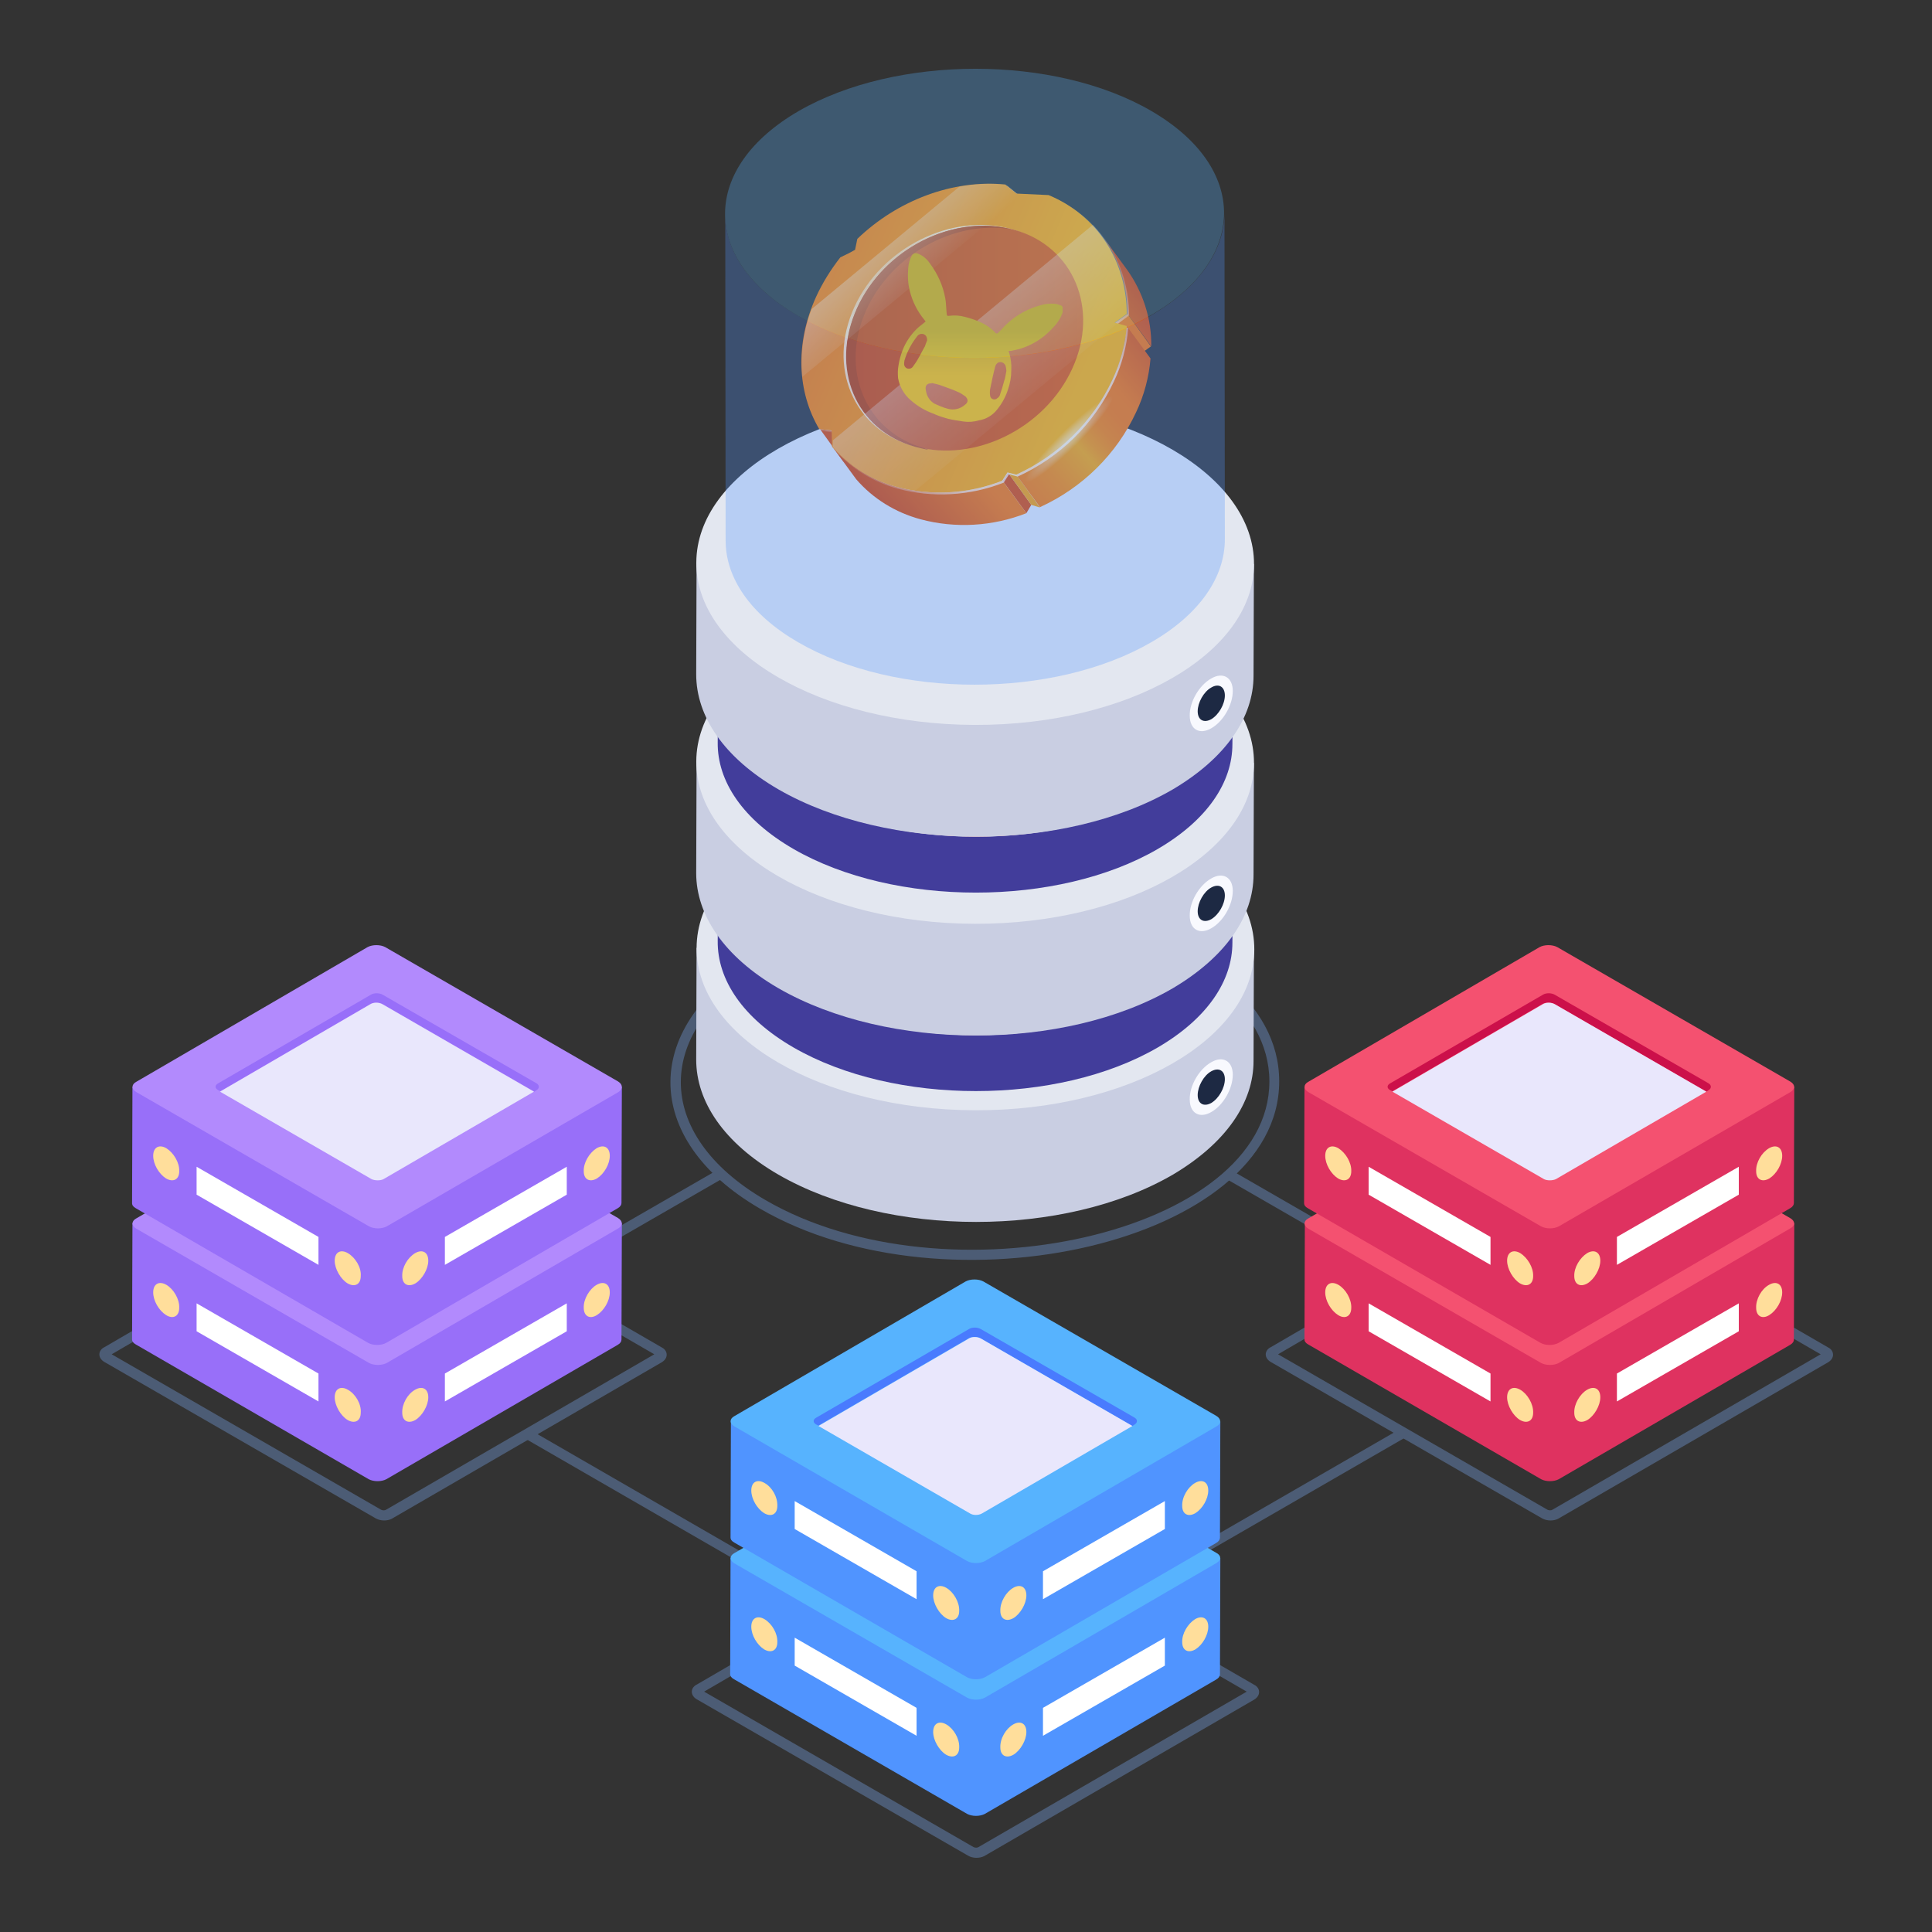<?xml version="1.0" encoding="utf-8"?>
<!-- Generator: Adobe Illustrator 25.2.1, SVG Export Plug-In . SVG Version: 6.00 Build 0)  -->
<svg version="1.1" id="Layer_1" xmlns="http://www.w3.org/2000/svg" xmlns:xlink="http://www.w3.org/1999/xlink" x="0px" y="0px"
	 viewBox="0 0 512 512" style="enable-background:new 0 0 512 512;" xml:space="preserve">
<rect x="0" y="0" width="512" height="512" fill="#333333" stroke="none"/>
<style type="text/css">
	.st0{fill:#4C5C75;}
	.st1{fill:#FFFFFF;}
	.st2{fill:#C9CEE2;}
	.st3{enable-background:new    ;}
	.st4{fill:#E3E7F0;}
	.st5{fill:#423D9B;}
	.st6{fill:#F25A5A;}
	.st7{fill:#F8F9FE;}
	.st8{fill:#1D2943;}
	.st9{fill:#DF3260;}
	.st10{fill:#F45170;}
	.st11{fill:#497BFE;}
	.st12{fill:#57B3FE;}
	.st13{fill:#FFDE9B;}
	.st14{fill:#986FF9;}
	.st15{fill:#B28AFD;}
	.st16{fill:#5094FF;}
	.st17{fill:#CC104A;}
	.st18{fill:#E9E7FC;}
	.st19{fill:#D84905;}
	.st20{fill:url(#SVGID_1_);}
	.st21{fill:#F67205;}
	.st22{fill:url(#SVGID_2_);}
	.st23{fill:#F69D05;}
	.st24{fill:url(#SVGID_3_);}
	.st25{opacity:0.7;fill:url(#SVGID_4_);enable-background:new    ;}
	.st26{fill:url(#SVGID_5_);}
	.st27{opacity:0.7;fill:url(#SVGID_6_);enable-background:new    ;}
	.st28{fill:url(#SVGID_7_);}
	.st29{fill:#BA3E05;}
	.st30{opacity:0.5;fill:url(#SVGID_8_);enable-background:new    ;}
	.st31{opacity:0.4;fill:url(#SVGID_9_);enable-background:new    ;}
	.st32{opacity:0.4;fill:url(#SVGID_10_);enable-background:new    ;}
	.st33{clip-path:url(#SVGID_12_);}
	.st34{fill-rule:evenodd;clip-rule:evenodd;fill:url(#SVGID_13_);}
	.st35{opacity:0.3;}
</style>
<g>
	<g>
		<g>
			<g>
				<g>
					<g>
						<g>
							<path class="st0" d="M269.9,456.7l-131.3-75.8l1.3-2.3l131.3,75.8L269.9,456.7z"/>
						</g>
					</g>
				</g>
			</g>
			<g>
				<g>
					<g>
						<path class="st0" d="M201.4,320.3c-31.7-18.4-31.7-48.7,0.4-67.3c50.2-29,137.3-8.7,137.2,33.6
							C339,329.2,251.1,349.2,201.4,320.3z M203.2,255.3c-30.3,17.5-30.3,45.3-0.4,62.7c47.8,27.8,133.6,9,133.6-31.4
							C336.4,246.9,252.1,227,203.2,255.3C204.2,255.3,204.2,255.3,203.2,255.3z"/>
					</g>
				</g>
			</g>
			<g>
				<g>
					<g>
						<g>
							<path class="st0" d="M241.2,456.7l-1.3-2.3l131.3-75.8l1.3,2.3L241.2,456.7z"/>
						</g>
					</g>
				</g>
			</g>
			<g>
				<g>
					<g>
						<g>
							<path class="st0" d="M373,340.1l-48.4-27.9l1.3-2.3l48.4,27.9L373,340.1z"/>
						</g>
					</g>
				</g>
			</g>
			<g>
				<g>
					<g>
						<g>
							<path class="st0" d="M143.3,340.1l-1.3-2.3l48.4-27.9l1.3,2.3L143.3,340.1z"/>
						</g>
					</g>
				</g>
			</g>
			<g>
				<g>
					<g>
						<path class="st0" d="M256.6,491.8l-72-41.5c-1.8-1.1-1.6-3.1,0.1-3.9l71.5-41.6c1.3-0.6,2.9-0.6,4.1,0l72.1,41.7
							c1.6,0.8,1.8,2.8,0,3.9l0,0l-71.6,41.5C259.6,492.5,257.8,492.5,256.6,491.8z M186.6,448.3l71.4,41.2c0.4,0.2,1,0.2,1.3,0
							l71.1-41.2L258.9,407c-0.3-0.2-1.1-0.2-1.5,0L186.6,448.3z"/>
					</g>
				</g>
			</g>
			<g>
				<g>
					<g>
						<path class="st0" d="M408.7,402.4l-72-41.5c-1.8-1.1-1.6-3.1,0.1-3.9l71.5-41.6c1.3-0.6,2.9-0.6,4.1,0l72.1,41.7
							c1.6,0.8,1.8,2.8,0,3.9l0,0l-71.6,41.5C411.7,403.1,410,403.1,408.7,402.4z M338.7,358.9l71.4,41.2c0.4,0.2,1,0.2,1.3,0
							l71.1-41.2L411,317.6c-0.4-0.2-1.1-0.2-1.5,0L338.7,358.9z"/>
					</g>
				</g>
			</g>
			<g>
				<g>
					<g>
						<path class="st0" d="M99.6,402.4l-72-41.5c-1.8-1.1-1.6-3.1,0.1-3.9l71.5-41.6c1.2-0.6,2.9-0.6,4.1,0l72.1,41.7
							c1.6,0.8,1.8,2.8,0,3.9l0,0l-71.6,41.5C102.6,403.1,100.9,403.1,99.6,402.4z M29.6,358.9l71.4,41.2c0.4,0.2,1,0.2,1.3,0
							l71.1-41.2l-71.4-41.3c-0.4-0.2-1.1-0.2-1.5,0L29.6,358.9z"/>
					</g>
				</g>
			</g>
			<g>
				<g>
					<g>
						<path class="st1" d="M210.7,406.7c0.6,0.4,1.1,1.1,1.1,1.9s-0.4,1.1-1.1,0.7c-0.6-0.3-1.1-1.2-1.1-2
							C209.6,406.5,210.1,406.3,210.7,406.7z"/>
					</g>
				</g>
			</g>
			<g>
				<g>
					<g>
						<path class="st1" d="M306.2,406.7c-0.6,0.4-1.1,1.1-1.1,1.9s0.4,1.1,1.1,0.7c0.6-0.3,1.1-1.2,1.1-2
							C307.3,406.5,306.8,406.3,306.2,406.7z"/>
					</g>
				</g>
			</g>
			<g>
				<g>
					<g>
						<path class="st1" d="M276,424.6l-0.6,1l0.6,0.3l26-15l0.6-1l-0.6-0.3L276,424.6z"/>
					</g>
				</g>
			</g>
		</g>
	</g>
	<g>
		<g>
			<g>
				<path class="st2" d="M332.3,251.6l-0.1,29.6c0,10.9-7.2,21.7-21.4,30.1c-28.7,16.7-75.5,16.7-104.5,0
					c-14.5-8.4-21.8-19.4-21.8-30.5l0.1-29.6L332.3,251.6z"/>
			</g>
		</g>
		<g>
			<g>
				<g>
					<g>
						<g>
							<g class="st3">
								<g>
									<g>
										<g>
											
												<ellipse transform="matrix(2.999987e-03 -1 1 2.999987e-03 6.228 509.18)" class="st4" cx="258.5" cy="251.5" rx="42.8" ry="73.9"/>
										</g>
									</g>
								</g>
							</g>
						</g>
						<g>
							<g class="st3">
								<g>
									<g>
										<g>
											<path class="st5" d="M326.7,235l-0.1,14.8c0,10.1-6.6,20.1-19.8,27.8c-26.5,15.4-69.8,15.4-96.5,0
												c-13.5-7.8-20.2-18-20.1-28.2l0.1-14.8c0,10.2,6.7,20.4,20.1,28.2c26.7,15.4,70,15.4,96.5,0
												C320.1,255.1,326.7,245,326.7,235z"/>
										</g>
									</g>
								</g>
								<g>
									<g>
										<g>
											
												<ellipse transform="matrix(2.999987e-03 -1 1 2.999987e-03 22.858 492.599)" class="st6" cx="258.5" cy="234.8" rx="39.5" ry="68.3"/>
										</g>
									</g>
								</g>
							</g>
						</g>
						<g>
							<g class="st3">
								<g>
									<g>
										<g>
											<path class="st2" d="M332.3,202.2l-0.1,29.6c0,10.9-7.2,21.7-21.4,30.1c-28.7,16.7-75.5,16.7-104.5,0
												c-14.5-8.4-21.8-19.5-21.8-30.5l0.1-29.6L332.3,202.2z"/>
										</g>
									</g>
								</g>
								<g>
									<g>
										<g>
											
												<ellipse transform="matrix(2.999987e-03 -1 1 2.999987e-03 55.646 459.91)" class="st4" cx="258.5" cy="202" rx="42.8" ry="73.9"/>
										</g>
									</g>
								</g>
							</g>
						</g>
						<g>
							<g class="st3">
								<g>
									<g>
										<g>
											<path class="st5" d="M326.7,182.4l-0.1,14.8c0,10.1-6.6,20.1-19.8,27.8c-26.5,15.4-69.8,15.4-96.5,0
												c-13.5-7.8-20.2-18-20.1-28.2l0.1-14.8c0,10.2,6.7,20.4,20.1,28.2c26.7,15.4,70,15.4,96.5,0
												C320.1,202.5,326.7,192.4,326.7,182.4z"/>
										</g>
									</g>
								</g>
								<g>
									<g>
										<g>
											
												<ellipse transform="matrix(2.999987e-03 -1 1 2.999987e-03 75.496 440.119)" class="st6" cx="258.5" cy="182.2" rx="39.5" ry="68.3"/>
										</g>
									</g>
								</g>
							</g>
						</g>
						<g>
							<g class="st3">
								<g>
									<g>
										<g>
											<path class="st2" d="M332.3,149.5l-0.1,29.6c0,10.9-7.2,21.7-21.4,30.1c-28.7,16.7-75.5,16.7-104.5,0
												c-14.5-8.4-21.8-19.4-21.8-30.5l0.1-29.6L332.3,149.5z"/>
										</g>
									</g>
								</g>
								<g>
									<g>
										<g>
											
												<ellipse transform="matrix(2.999987e-03 -1 1 2.999987e-03 108.353 407.361)" class="st4" cx="258.5" cy="149.3" rx="42.8" ry="73.9"/>
										</g>
									</g>
								</g>
							</g>
						</g>
					</g>
					<g>
						<g>
							<g>
								<g>
									<path class="st7" d="M326.7,183.1c0,3.7-2.5,8.1-5.7,9.9c-3.1,1.8-5.7,0.3-5.7-3.3c-0.1-3.7,2.5-8.1,5.7-9.9
										C324.1,178,326.7,179.5,326.7,183.1z"/>
								</g>
							</g>
						</g>
						<g>
							<g>
								<g>
									<path class="st8" d="M324.6,184.3c0,2.3-1.6,5.1-3.6,6.3c-2,1.1-3.6,0.2-3.6-2.1c0-2.3,1.6-5.2,3.6-6.3
										C323,181,324.6,182,324.6,184.3z"/>
								</g>
							</g>
						</g>
					</g>
					<g>
						<g>
							<g>
								<g>
									<path class="st7" d="M326.7,236.1c0,3.7-2.5,8.1-5.7,9.9c-3.1,1.8-5.7,0.3-5.7-3.3c-0.1-3.7,2.5-8.1,5.7-9.9
										C324.1,231,326.7,232.5,326.7,236.1z"/>
								</g>
							</g>
						</g>
						<g>
							<g>
								<g>
									<path class="st8" d="M324.6,237.3c0,2.3-1.6,5.1-3.6,6.3c-2,1.1-3.6,0.2-3.6-2.1c0-2.3,1.6-5.2,3.6-6.3
										C323,234.1,324.6,235,324.6,237.3z"/>
								</g>
							</g>
						</g>
					</g>
					<g>
						<g>
							<g>
								<g>
									<path class="st7" d="M326.7,284.8c0,3.7-2.5,8.1-5.7,9.9c-3.1,1.8-5.7,0.3-5.7-3.3c-0.1-3.7,2.5-8.1,5.7-9.9
										C324.1,279.7,326.7,281.2,326.7,284.8z"/>
								</g>
							</g>
						</g>
						<g>
							<g>
								<g>
									<path class="st8" d="M324.6,286c0,2.3-1.6,5.1-3.6,6.3c-2,1.1-3.6,0.2-3.6-2.1c0-2.3,1.6-5.2,3.6-6.3
										C323,282.8,324.6,283.7,324.6,286z"/>
								</g>
							</g>
						</g>
					</g>
				</g>
			</g>
		</g>
	</g>
	<g>
		<g>
			<g>
				<g>
					<g>
						<g>
							<g>
								<g>
									<g>
										<g>
											<path class="st9" d="M475.5,324.2l-0.1,30.8c0,0.5-0.3,1-1,1.4L413.1,392c-1.3,0.7-3.4,0.7-4.7,0l-61.7-35.7
												c-0.7-0.4-1-0.8-1-1.4l0.1-30.8L475.5,324.2z"/>
										</g>
									</g>
								</g>
								<g>
									<g>
										<g>
											<path class="st10" d="M474.5,325.5l-61.4,35.7c-1.3,0.7-3.4,0.7-4.7,0l-61.7-35.6c-1.3-0.8-1.3-2,0-2.7l61.3-35.7
												c1.3-0.7,3.4-0.7,4.7,0l61.7,35.6C475.8,323.6,475.8,324.8,474.5,325.5z"/>
										</g>
									</g>
								</g>
								<g>
									<g>
										<g>
											<g>
												<path class="st11" d="M412,302.3l40.2,23.2l0.6-0.4c0.8-0.5,0.8-1.3,0-1.8L412,299.8c-0.9-0.5-2.3-0.5-3.1,0l-40.5,23.5
													c-0.9,0.5-0.9,1.3,0,1.8l0.6,0.3l39.9-23.2C409.7,301.8,411.1,301.8,412,302.3z"/>
											</g>
										</g>
									</g>
									<g>
										<g>
											<g>
												<path class="st12" d="M412.3,348.6l39.9-23.2L412,302.3c-0.9-0.5-2.3-0.5-3.1,0L369,325.4l40.2,23.2
													C410,349.1,411.4,349.1,412.3,348.6z"/>
											</g>
										</g>
									</g>
								</g>
								<g>
									<g>
										<g>
											<path class="st1" d="M409.6,354.7l-51-29.4c-0.9-0.5-0.9-1.8,0-2.3l50.6-29.4c0.6-0.3,1.8-0.3,2.4,0l51,29.4
												c0.4,0.2,0.7,0.7,0.7,1.1c0,0.5-0.2,0.9-0.6,1.1l-50.6,29.4C411.4,355.1,410.2,355.1,409.6,354.7z"/>
										</g>
									</g>
								</g>
							</g>
						</g>
					</g>
				</g>
			</g>
			<g>
				<g>
					<g>
						<g>
							<path class="st13" d="M420.6,368.3c1.9-1.1,3.5-0.3,3.5,2c0,2.2-1.6,4.9-3.4,6c-1.9,1.1-3.5,0.3-3.5-1.9
								C417.1,372.1,418.7,369.4,420.6,368.3z"/>
						</g>
					</g>
				</g>
				<g>
					<g>
						<g>
							<path class="st13" d="M468.8,340.5c1.9-1.1,3.5-0.3,3.5,2c0,2.2-1.5,4.8-3.4,6s-3.5,0.3-3.5-1.9
								C465.3,344.3,466.8,341.6,468.8,340.5z"/>
						</g>
					</g>
				</g>
				<g>
					<g>
						<g>
							<path class="st1" d="M460.8,345.4l0,7.4l-32.3,18.6l0-7.4L460.8,345.4z"/>
						</g>
					</g>
				</g>
			</g>
			<g>
				<g>
					<g>
						<g>
							<path class="st13" d="M402.9,368.3c-1.9-1.1-3.5-0.3-3.5,2c0,2.2,1.6,4.9,3.4,6c1.9,1.1,3.5,0.3,3.5-1.9
								C406.4,372.1,404.8,369.4,402.9,368.3z"/>
						</g>
					</g>
				</g>
				<g>
					<g>
						<g>
							<path class="st13" d="M354.7,340.5c-1.9-1.1-3.5-0.3-3.5,2c0,2.2,1.5,4.8,3.4,6s3.5,0.3,3.5-1.9
								C358.2,344.3,356.6,341.6,354.7,340.5z"/>
						</g>
					</g>
				</g>
				<g>
					<g>
						<g>
							<path class="st1" d="M362.7,345.4l0,7.4l32.3,18.6l0-7.4L362.7,345.4z"/>
						</g>
					</g>
				</g>
			</g>
		</g>
		<g>
			<g>
				<g>
					<g>
						<g>
							<g>
								<g>
									<g>
										<g>
											<path class="st14" d="M164.8,324.2l-0.1,30.8c0,0.5-0.3,1-1,1.4L102.4,392c-1.3,0.7-3.4,0.7-4.7,0L36,356.3
												c-0.7-0.4-1-0.8-1-1.4l0.1-30.8L164.8,324.2z"/>
										</g>
									</g>
								</g>
								<g>
									<g>
										<g>
											<path class="st15" d="M163.9,325.5l-61.4,35.7c-1.3,0.7-3.4,0.7-4.7,0l-61.7-35.6c-1.3-0.8-1.3-2,0-2.7l61.3-35.7
												c1.3-0.7,3.4-0.7,4.7,0l61.7,35.6C165.1,323.6,165.1,324.8,163.9,325.5z"/>
										</g>
									</g>
								</g>
								<g>
									<g>
										<g>
											<g>
												<path class="st11" d="M101.4,302.3l40.2,23.2l0.6-0.4c0.8-0.5,0.8-1.3,0-1.8l-40.8-23.5c-0.9-0.5-2.3-0.5-3.1,0
													l-40.5,23.5c-0.9,0.5-0.9,1.3,0,1.8l0.6,0.3l39.9-23.2C99.1,301.8,100.5,301.8,101.4,302.3z"/>
											</g>
										</g>
									</g>
									<g>
										<g>
											<g>
												<path class="st12" d="M101.6,348.6l39.9-23.2l-40.2-23.2c-0.9-0.5-2.3-0.5-3.1,0l-39.9,23.2l40.2,23.2
													C99.4,349.1,100.8,349.1,101.6,348.6z"/>
											</g>
										</g>
									</g>
								</g>
								<g>
									<g>
										<g>
											<path class="st1" d="M98.9,354.7l-51-29.4c-0.4-0.2-0.6-0.7-0.6-1.1c0-0.5,0.2-0.9,0.6-1.1l50.6-29.4
												c0.6-0.3,1.8-0.3,2.4,0l51,29.4c0.4,0.2,0.7,0.7,0.7,1.1c0,0.5-0.2,0.9-0.6,1.1l-50.6,29.4
												C100.7,355.1,99.6,355.1,98.9,354.7z"/>
										</g>
									</g>
								</g>
							</g>
						</g>
					</g>
				</g>
			</g>
			<g>
				<g>
					<g>
						<g>
							<path class="st13" d="M110,368.3c1.9-1.1,3.5-0.3,3.5,2c0,2.2-1.6,4.9-3.4,6c-1.9,1.1-3.5,0.3-3.5-1.9
								C106.5,372.1,108,369.4,110,368.3z"/>
						</g>
					</g>
				</g>
				<g>
					<g>
						<g>
							<path class="st13" d="M158.1,340.5c1.9-1.1,3.5-0.3,3.5,2c0,2.2-1.5,4.8-3.4,6s-3.5,0.3-3.5-1.9
								C154.6,344.3,156.2,341.6,158.1,340.5z"/>
						</g>
					</g>
				</g>
				<g>
					<g>
						<g>
							<path class="st1" d="M150.2,345.4l0,7.4l-32.3,18.6l0-7.4L150.2,345.4z"/>
						</g>
					</g>
				</g>
			</g>
			<g>
				<g>
					<g>
						<g>
							<path class="st13" d="M92.2,368.3c-1.9-1.1-3.5-0.3-3.5,2c0,2.2,1.6,4.9,3.4,6c1.9,1.1,3.5,0.3,3.5-1.9
								C95.8,372.1,94.2,369.4,92.2,368.3z"/>
						</g>
					</g>
				</g>
				<g>
					<g>
						<g>
							<path class="st13" d="M44.1,340.5c-1.9-1.1-3.5-0.3-3.5,2c0,2.2,1.5,4.8,3.4,6s3.5,0.3,3.5-1.9
								C47.6,344.3,46,341.6,44.1,340.5z"/>
						</g>
					</g>
				</g>
				<g>
					<g>
						<g>
							<path class="st1" d="M52.1,345.4l0,7.4l32.3,18.6l0-7.4L52.1,345.4z"/>
						</g>
					</g>
				</g>
			</g>
		</g>
		<g>
			<g>
				<g>
					<g>
						<g>
							<g>
								<g>
									<g>
										<g>
											<path class="st16" d="M323.4,412.9l-0.1,30.8c0,0.5-0.3,1-1,1.4L261,480.7c-1.3,0.7-3.4,0.7-4.7,0L194.5,445
												c-0.7-0.4-1-0.8-1-1.4l0.1-30.8L323.4,412.9z"/>
										</g>
									</g>
								</g>
								<g>
									<g>
										<g>
											<path class="st12" d="M322.4,414.2l-61.4,35.7c-1.3,0.7-3.4,0.7-4.7,0l-61.7-35.6c-1.3-0.8-1.3-2,0-2.7l61.3-35.7
												c1.3-0.7,3.4-0.7,4.7,0l61.7,35.6C323.7,412.2,323.7,413.4,322.4,414.2z"/>
										</g>
									</g>
								</g>
								<g>
									<g>
										<g>
											<g>
												<path class="st11" d="M259.9,390.9l40.2,23.2l0.6-0.4c0.8-0.5,0.8-1.3,0-1.8l-40.8-23.5c-0.9-0.5-2.3-0.5-3.1,0
													l-40.5,23.5c-0.9,0.5-0.9,1.3,0,1.8l0.6,0.3l39.9-23.2C257.6,390.4,259.1,390.4,259.9,390.9z"/>
											</g>
										</g>
									</g>
									<g>
										<g>
											<g>
												<path class="st12" d="M260.2,437.3l39.9-23.2l-40.2-23.2c-0.9-0.5-2.3-0.5-3.1,0l-39.9,23.2l40.2,23.2
													C257.9,437.8,259.3,437.8,260.2,437.3z"/>
											</g>
										</g>
									</g>
								</g>
								<g>
									<g>
										<g>
											<path class="st1" d="M257.5,443.4l-51-29.4c-0.4-0.2-0.6-0.7-0.6-1.1c0-0.5,0.2-0.9,0.6-1.1l50.6-29.4
												c0.6-0.3,1.8-0.3,2.4,0l51,29.4c0.4,0.2,0.7,0.7,0.7,1.1c0,0.5-0.2,0.9-0.6,1.1l-50.6,29.4
												C259.3,443.7,258.1,443.7,257.5,443.4z"/>
										</g>
									</g>
								</g>
							</g>
						</g>
					</g>
				</g>
			</g>
			<g>
				<g>
					<g>
						<g>
							<path class="st13" d="M268.5,457c1.9-1.1,3.5-0.3,3.5,2c0,2.2-1.6,4.9-3.4,6c-1.9,1.1-3.5,0.3-3.5-1.9
								C265,460.7,266.6,458.1,268.5,457z"/>
						</g>
					</g>
				</g>
				<g>
					<g>
						<g>
							<path class="st13" d="M316.7,429.1c1.9-1.1,3.5-0.3,3.5,2c0,2.2-1.5,4.8-3.4,6c-1.9,1.1-3.5,0.3-3.5-1.9
								C313.2,432.9,314.8,430.3,316.7,429.1z"/>
						</g>
					</g>
				</g>
				<g>
					<g>
						<g>
							<path class="st1" d="M308.7,434l0,7.4l-32.3,18.6l0-7.4L308.7,434z"/>
						</g>
					</g>
				</g>
			</g>
			<g>
				<g>
					<g>
						<g>
							<path class="st13" d="M250.8,457c-1.9-1.1-3.5-0.3-3.5,2c0,2.2,1.6,4.9,3.4,6c1.9,1.1,3.5,0.3,3.5-1.9
								C254.3,460.7,252.7,458.1,250.8,457z"/>
						</g>
					</g>
				</g>
				<g>
					<g>
						<g>
							<path class="st13" d="M202.6,429.1c-1.9-1.1-3.5-0.3-3.5,2c0,2.2,1.5,4.8,3.4,6c1.9,1.1,3.5,0.3,3.5-1.9
								C206.1,432.9,204.6,430.3,202.6,429.1z"/>
						</g>
					</g>
				</g>
				<g>
					<g>
						<g>
							<path class="st1" d="M210.6,434l0,7.4l32.3,18.6l0-7.4L210.6,434z"/>
						</g>
					</g>
				</g>
			</g>
		</g>
	</g>
	<g>
		<g>
			<g>
				<g>
					<g>
						<g>
							<g>
								<g>
									<g>
										<g>
											<path class="st9" d="M475.5,288l-0.1,30.8c0,0.5-0.3,1-1,1.4l-61.4,35.7c-1.3,0.7-3.4,0.7-4.7,0l-61.7-35.7
												c-0.7-0.4-1-0.8-1-1.4l0.1-30.8L475.5,288z"/>
										</g>
									</g>
								</g>
								<g>
									<g>
										<g>
											<path class="st10" d="M474.5,289.4L413.1,325c-1.3,0.7-3.4,0.7-4.7,0l-61.7-35.6c-1.3-0.8-1.3-2,0-2.7L408,251
												c1.3-0.7,3.4-0.7,4.7,0l61.7,35.6C475.8,287.4,475.8,288.6,474.5,289.4z"/>
										</g>
									</g>
								</g>
								<g>
									<g>
										<g>
											<g>
												<path class="st17" d="M412,266.1l40.2,23.2l0.6-0.4c0.8-0.5,0.8-1.3,0-1.8L412,263.6c-0.9-0.5-2.3-0.5-3.1,0l-40.5,23.5
													c-0.9,0.5-0.9,1.3,0,1.8l0.6,0.3l39.9-23.2C409.7,265.6,411.1,265.6,412,266.1z"/>
											</g>
										</g>
									</g>
									<g>
										<g>
											<g>
												<path class="st18" d="M412.3,312.5l39.9-23.2L412,266.1c-0.9-0.5-2.3-0.5-3.1,0L369,289.3l40.2,23.2
													C410,312.9,411.4,312.9,412.3,312.5z"/>
											</g>
										</g>
									</g>
								</g>
							</g>
						</g>
					</g>
				</g>
			</g>
			<g>
				<g>
					<g>
						<g>
							<path class="st13" d="M420.6,332.1c1.9-1.1,3.5-0.3,3.5,2c0,2.2-1.6,4.9-3.4,6c-1.9,1.1-3.5,0.3-3.5-1.9
								C417.1,335.9,418.7,333.3,420.6,332.1z"/>
						</g>
					</g>
				</g>
				<g>
					<g>
						<g>
							<path class="st13" d="M468.8,304.3c1.9-1.1,3.5-0.3,3.5,2c0,2.2-1.5,4.8-3.4,6c-1.9,1.1-3.5,0.3-3.5-1.9
								C465.3,308.1,466.8,305.5,468.8,304.3z"/>
						</g>
					</g>
				</g>
				<g>
					<g>
						<g>
							<path class="st1" d="M460.8,309.2l0,7.4l-32.3,18.6l0-7.4L460.8,309.2z"/>
						</g>
					</g>
				</g>
			</g>
			<g>
				<g>
					<g>
						<g>
							<path class="st13" d="M402.9,332.1c-1.9-1.1-3.5-0.3-3.5,2c0,2.2,1.6,4.9,3.4,6c1.9,1.1,3.5,0.3,3.5-1.9
								C406.4,335.9,404.8,333.3,402.9,332.1z"/>
						</g>
					</g>
				</g>
				<g>
					<g>
						<g>
							<path class="st13" d="M354.7,304.3c-1.9-1.1-3.5-0.3-3.5,2c0,2.2,1.5,4.8,3.4,6c1.9,1.1,3.5,0.3,3.5-1.9
								C358.2,308.1,356.6,305.5,354.7,304.3z"/>
						</g>
					</g>
				</g>
				<g>
					<g>
						<g>
							<path class="st1" d="M362.7,309.2l0,7.4l32.3,18.6l0-7.4L362.7,309.2z"/>
						</g>
					</g>
				</g>
			</g>
		</g>
		<g>
			<g>
				<g>
					<g>
						<g>
							<g>
								<g>
									<g>
										<g>
											<path class="st14" d="M164.8,288l-0.1,30.8c0,0.5-0.3,1-1,1.4l-61.4,35.7c-1.3,0.7-3.4,0.7-4.7,0L36,320.2
												c-0.7-0.4-1-0.8-1-1.4l0.1-30.8L164.8,288z"/>
										</g>
									</g>
								</g>
								<g>
									<g>
										<g>
											<path class="st15" d="M163.9,289.4L102.5,325c-1.3,0.7-3.4,0.7-4.7,0l-61.7-35.6c-1.3-0.8-1.3-2,0-2.7L97.4,251
												c1.3-0.7,3.4-0.7,4.7,0l61.7,35.6C165.1,287.4,165.1,288.6,163.9,289.4z"/>
										</g>
									</g>
								</g>
								<g>
									<g>
										<g>
											<g>
												<path class="st14" d="M101.4,266.1l40.2,23.2l0.6-0.4c0.8-0.5,0.8-1.3,0-1.8l-40.8-23.5c-0.9-0.5-2.3-0.5-3.1,0
													l-40.5,23.5c-0.9,0.5-0.9,1.3,0,1.8l0.6,0.3l39.9-23.2C99.1,265.6,100.5,265.6,101.4,266.1z"/>
											</g>
										</g>
									</g>
									<g>
										<g>
											<g>
												<path class="st18" d="M101.6,312.5l39.9-23.2l-40.2-23.2c-0.9-0.5-2.3-0.5-3.1,0l-39.9,23.2l40.2,23.2
													C99.4,312.9,100.8,312.9,101.6,312.5z"/>
											</g>
										</g>
									</g>
								</g>
							</g>
						</g>
					</g>
				</g>
			</g>
			<g>
				<g>
					<g>
						<g>
							<path class="st13" d="M110,332.1c1.9-1.1,3.5-0.3,3.5,2c0,2.2-1.6,4.9-3.4,6c-1.9,1.1-3.5,0.3-3.5-1.9
								C106.5,335.9,108,333.3,110,332.1z"/>
						</g>
					</g>
				</g>
				<g>
					<g>
						<g>
							<path class="st13" d="M158.1,304.3c1.9-1.1,3.5-0.3,3.5,2c0,2.2-1.5,4.8-3.4,6c-1.9,1.1-3.5,0.3-3.5-1.9
								C154.6,308.1,156.2,305.5,158.1,304.3z"/>
						</g>
					</g>
				</g>
				<g>
					<g>
						<g>
							<path class="st1" d="M150.2,309.2l0,7.4l-32.3,18.6l0-7.4L150.2,309.2z"/>
						</g>
					</g>
				</g>
			</g>
			<g>
				<g>
					<g>
						<g>
							<path class="st13" d="M92.2,332.1c-1.9-1.1-3.5-0.3-3.5,2c0,2.2,1.6,4.9,3.4,6c1.9,1.1,3.5,0.3,3.5-1.9
								C95.8,335.9,94.2,333.3,92.2,332.1z"/>
						</g>
					</g>
				</g>
				<g>
					<g>
						<g>
							<path class="st13" d="M44.1,304.3c-1.9-1.1-3.5-0.3-3.5,2c0,2.2,1.5,4.8,3.4,6c1.9,1.1,3.5,0.3,3.5-1.9
								C47.6,308.1,46,305.5,44.1,304.3z"/>
						</g>
					</g>
				</g>
				<g>
					<g>
						<g>
							<path class="st1" d="M52.1,309.2l0,7.4l32.3,18.6l0-7.4L52.1,309.2z"/>
						</g>
					</g>
				</g>
			</g>
		</g>
		<g>
			<g>
				<g>
					<g>
						<g>
							<g>
								<g>
									<g>
										<g>
											<path class="st16" d="M323.4,376.7l-0.1,30.8c0,0.5-0.3,1-1,1.4L261,444.5c-1.3,0.7-3.4,0.7-4.7,0l-61.7-35.7
												c-0.7-0.4-1-0.8-1-1.4l0.1-30.8L323.4,376.7z"/>
										</g>
									</g>
								</g>
								<g>
									<g>
										<g>
											<path class="st12" d="M322.4,378l-61.4,35.7c-1.3,0.7-3.4,0.7-4.7,0L194.6,378c-1.3-0.8-1.3-2,0-2.7l61.3-35.7
												c1.3-0.7,3.4-0.7,4.7,0l61.7,35.6C323.7,376,323.7,377.3,322.4,378z"/>
										</g>
									</g>
								</g>
								<g>
									<g>
										<g>
											<g>
												<path class="st11" d="M259.9,354.7l40.2,23.2l0.6-0.4c0.8-0.5,0.8-1.3,0-1.8l-40.8-23.5c-0.9-0.5-2.3-0.5-3.1,0
													l-40.5,23.5c-0.9,0.5-0.9,1.3,0,1.8l0.6,0.3l39.9-23.2C257.6,354.2,259.1,354.2,259.9,354.7z"/>
											</g>
										</g>
									</g>
									<g>
										<g>
											<g>
												<path class="st18" d="M260.2,401.1l39.9-23.2l-40.2-23.2c-0.9-0.5-2.3-0.5-3.1,0l-39.9,23.2l40.2,23.2
													C257.9,401.6,259.3,401.6,260.2,401.1z"/>
											</g>
										</g>
									</g>
								</g>
							</g>
						</g>
					</g>
				</g>
			</g>
			<g>
				<g>
					<g>
						<g>
							<path class="st13" d="M268.5,420.8c1.9-1.1,3.5-0.3,3.5,2c0,2.2-1.6,4.9-3.4,6c-1.9,1.1-3.5,0.3-3.5-1.9
								C265,424.6,266.6,421.9,268.5,420.8z"/>
						</g>
					</g>
				</g>
				<g>
					<g>
						<g>
							<path class="st13" d="M316.7,393c1.9-1.1,3.5-0.3,3.5,2c0,2.2-1.5,4.8-3.4,6c-1.9,1.1-3.5,0.3-3.5-1.9
								C313.2,396.7,314.8,394.1,316.7,393z"/>
						</g>
					</g>
				</g>
				<g>
					<g>
						<g>
							<path class="st1" d="M308.7,397.8l0,7.4l-32.3,18.6l0-7.4L308.7,397.8z"/>
						</g>
					</g>
				</g>
			</g>
			<g>
				<g>
					<g>
						<g>
							<path class="st13" d="M250.8,420.8c-1.9-1.1-3.5-0.3-3.5,2c0,2.2,1.6,4.9,3.4,6c1.9,1.1,3.5,0.3,3.5-1.9
								C254.3,424.6,252.7,421.9,250.8,420.8z"/>
						</g>
					</g>
				</g>
				<g>
					<g>
						<g>
							<path class="st13" d="M202.6,393c-1.9-1.1-3.5-0.3-3.5,2c0,2.2,1.5,4.8,3.4,6c1.9,1.1,3.5,0.3,3.5-1.9
								C206.1,396.7,204.6,394.1,202.6,393z"/>
						</g>
					</g>
				</g>
				<g>
					<g>
						<g>
							<path class="st1" d="M210.6,397.8l0,7.4l32.3,18.6l0-7.4L210.6,397.8z"/>
						</g>
					</g>
				</g>
			</g>
		</g>
	</g>
</g>
<g>
	<g id="OBJECTS">
		<g>
			<polygon class="st19" points="220.6,114.2 226.8,122.8 223.5,122.3 217.3,113.7 			"/>
			
				<linearGradient id="SVGID_1_" gradientUnits="userSpaceOnUse" x1="435.12" y1="319.169" x2="505.54" y2="380.273" gradientTransform="matrix(1 0 0 -1 -203.755 454.927)">
				<stop  offset="0" style="stop-color:#D13F05"/>
				<stop  offset="0.292" style="stop-color:#F67205"/>
				<stop  offset="0.367" style="stop-color:#F67705"/>
				<stop  offset="0.453" style="stop-color:#F68505"/>
				<stop  offset="0.544" style="stop-color:#F69C05"/>
				<stop  offset="0.564" style="stop-color:#F6A205"/>
				<stop  offset="0.598" style="stop-color:#F69005"/>
				<stop  offset="0.643" style="stop-color:#F67F05"/>
				<stop  offset="0.693" style="stop-color:#F67505"/>
				<stop  offset="0.755" style="stop-color:#F67205"/>
				<stop  offset="1" style="stop-color:#D13F05"/>
			</linearGradient>
			<path class="st20" d="M292.4,62.9c2.1,2.9,4.2,5.7,6.3,8.6c4.2,5.9,6.5,13,6.4,20.3l-6.3-8.6C298.8,75.9,296.6,68.8,292.4,62.9z"
				/>
			<polygon class="st21" points="298.8,83.2 305,91.8 301.8,94.1 295.6,85.5 			"/>
			<polygon class="st19" points="267.1,125.2 273.3,133.8 272,136 265.7,127.4 			"/>
			
				<linearGradient id="SVGID_2_" gradientUnits="userSpaceOnUse" x1="437.333" y1="316.625" x2="507.75" y2="377.725" gradientTransform="matrix(1 0 0 -1 -203.755 454.927)">
				<stop  offset="0" style="stop-color:#D13F05"/>
				<stop  offset="0.292" style="stop-color:#F67205"/>
				<stop  offset="0.367" style="stop-color:#F67705"/>
				<stop  offset="0.453" style="stop-color:#F68505"/>
				<stop  offset="0.544" style="stop-color:#F69C05"/>
				<stop  offset="0.564" style="stop-color:#F6A205"/>
				<stop  offset="0.598" style="stop-color:#F69005"/>
				<stop  offset="0.643" style="stop-color:#F67F05"/>
				<stop  offset="0.693" style="stop-color:#F67505"/>
				<stop  offset="0.755" style="stop-color:#F67205"/>
				<stop  offset="1" style="stop-color:#D13F05"/>
			</linearGradient>
			<path class="st22" d="M265.7,127.4l6.3,8.6c-8.9,3.5-18.8,4.1-28.1,1.6c-6.6-1.8-12.5-5.4-17-10.6l-6.3-8.6
				c4.5,5.1,10.4,8.8,17,10.6C246.9,131.5,256.8,130.9,265.7,127.4z"/>
			<polygon class="st23" points="269.4,125.9 275.6,134.5 273.3,133.8 267.1,125.2 			"/>
			
				<linearGradient id="SVGID_3_" gradientUnits="userSpaceOnUse" x1="447.222" y1="305.227" x2="517.64" y2="366.328" gradientTransform="matrix(1 0 0 -1 -203.755 454.927)">
				<stop  offset="0" style="stop-color:#D13F05"/>
				<stop  offset="0.292" style="stop-color:#F67205"/>
				<stop  offset="0.367" style="stop-color:#F67705"/>
				<stop  offset="0.453" style="stop-color:#F68505"/>
				<stop  offset="0.544" style="stop-color:#F69C05"/>
				<stop  offset="0.564" style="stop-color:#F6A205"/>
				<stop  offset="0.598" style="stop-color:#F69005"/>
				<stop  offset="0.643" style="stop-color:#F67F05"/>
				<stop  offset="0.693" style="stop-color:#F67505"/>
				<stop  offset="0.755" style="stop-color:#F67205"/>
				<stop  offset="1" style="stop-color:#D13F05"/>
			</linearGradient>
			<path class="st24" d="M298.6,86.4l6.3,8.6c-0.4,4.9-1.7,9.8-3.8,14.2c-5.2,11.2-14.3,20.1-25.5,25.2l-6.3-8.6
				c11.2-5.1,20.2-14.1,25.5-25.2C296.9,96.1,298.2,91.3,298.6,86.4z"/>
			
				<linearGradient id="SVGID_4_" gradientUnits="userSpaceOnUse" x1="421.168" y1="333.408" x2="498.953" y2="396.676" gradientTransform="matrix(1 0 0 -1 -203.755 454.927)">
				<stop  offset="0" style="stop-color:#FFFFFF;stop-opacity:0"/>
				<stop  offset="0.261" style="stop-color:#FFFFFF"/>
				<stop  offset="0.755" style="stop-color:#FFFFFF"/>
				<stop  offset="1" style="stop-color:#FFFFFF;stop-opacity:0"/>
			</linearGradient>
			<path class="st25" d="M299,86.9c-0.4,4.9-1.7,9.8-3.8,14.2c-5.2,11.2-14.3,20.1-25.5,25.2l-2.3-0.6l-1.4,2.2
				c-8.9,3.5-18.8,4.1-28.1,1.6c-6.6-1.8-12.5-5.4-17-10.6l-0.1-4.3l-3.3-0.4c-5.8-9.8-6.5-22.6-0.8-35.1c1.7-3.7,3.9-7.2,6.4-10.4
				c1.3-0.6,2.7-1.3,3.9-2l0.6-2.9C238.4,53.6,253.1,48,267,49.3l3,2.4l8.5,0.4c13.1,5.5,20.7,17.7,20.7,31.5L296,86L299,86.9z"/>
			
				<linearGradient id="SVGID_5_" gradientUnits="userSpaceOnUse" x1="489.494" y1="352.599" x2="410.601" y2="385.924" gradientTransform="matrix(1 0 0 -1 -203.755 454.927)">
				<stop  offset="0" style="stop-color:#FFAF02"/>
				<stop  offset="1" style="stop-color:#F56D05"/>
			</linearGradient>
			<path class="st26" d="M298.6,86.4c-0.4,4.9-1.7,9.8-3.8,14.2c-5.2,11.2-14.3,20.1-25.5,25.2l-2.3-0.6l-1.4,2.2
				c-8.9,3.5-18.8,4.1-28.1,1.6c-6.6-1.8-12.5-5.4-17-10.6l-0.1-4.3l-3.3-0.4c-5.8-9.8-6.5-22.6-0.8-35.1c1.7-3.7,3.9-7.2,6.4-10.4
				c1.3-0.6,2.7-1.3,3.9-2l0.6-2.9c10.6-10.2,25.3-15.8,39.2-14.4l3,2.4l8.5,0.4c13.1,5.5,20.7,17.7,20.7,31.5l-3.2,2.3L298.6,86.4z
				"/>
			
				<linearGradient id="SVGID_6_" gradientUnits="userSpaceOnUse" x1="430.523" y1="392.33" x2="476.312" y2="348.563" gradientTransform="matrix(1 0 0 -1 -203.755 454.927)">
				<stop  offset="0" style="stop-color:#FFFFFF;stop-opacity:0"/>
				<stop  offset="0.261" style="stop-color:#FFFFFF"/>
				<stop  offset="0.755" style="stop-color:#FFFFFF"/>
				<stop  offset="1" style="stop-color:#FFFFFF;stop-opacity:0"/>
			</linearGradient>
			<path class="st27" d="M268,60.7c15.7,4.4,22.6,20.9,15.4,36.7c-7.2,15.9-25.9,25.1-41.6,20.7c-15.7-4.4-22.6-20.9-15.4-36.7
				S252.2,56.3,268,60.7z"/>
			
				<linearGradient id="SVGID_7_" gradientUnits="userSpaceOnUse" x1="428.016" y1="365.321" x2="490.803" y2="365.321" gradientTransform="matrix(1 0 0 -1 -203.755 454.927)">
				<stop  offset="0" style="stop-color:#CF4505"/>
				<stop  offset="1" style="stop-color:#E45905"/>
			</linearGradient>
			<path class="st28" d="M268.8,60.9c15.7,4.4,22.6,20.9,15.4,36.7c-7.2,15.9-25.9,25.1-41.6,20.7c-15.7-4.4-22.6-20.9-15.4-36.7
				C234.4,65.7,253,56.5,268.8,60.9z"/>
			<path class="st29" d="M245,118.8c-15.7-4.4-22.6-20.9-15.4-36.7c6.7-14.7,23.2-23.7,38.1-21.4c-15.5-3.8-33.5,5.4-40.6,21
				c-7.2,15.9-0.4,32.3,15.4,36.7c1.2,0.3,2.3,0.6,3.5,0.8C245.7,119,245.4,118.9,245,118.8z"/>
			
				<radialGradient id="SVGID_8_" cx="-1423.791" cy="-172.751" r="23.476" gradientTransform="matrix(7.290000e-02 7.410000e-02 0.492 -0.484 472.064 138.271)" gradientUnits="userSpaceOnUse">
				<stop  offset="0" style="stop-color:#FFFFFF"/>
				<stop  offset="8.578000e-02" style="stop-color:#FFFFFF;stop-opacity:0.958"/>
				<stop  offset="0.235" style="stop-color:#FFFFFF;stop-opacity:0.846"/>
				<stop  offset="0.43" style="stop-color:#FFFFFF;stop-opacity:0.664"/>
				<stop  offset="0.663" style="stop-color:#FFFFFF;stop-opacity:0.412"/>
				<stop  offset="0.926" style="stop-color:#FFFFFF;stop-opacity:9.449000e-02"/>
				<stop  offset="1" style="stop-color:#FFFFFF;stop-opacity:0"/>
			</radialGradient>
			<path class="st30" d="M285,118.2c-6.4,6.3-12.3,10.6-13.3,9.6c-0.9-1,3.5-6.8,9.8-13.1c6.4-6.3,12.3-10.6,13.3-9.6
				C295.8,106.1,291.4,111.9,285,118.2z"/>
			
				<linearGradient id="SVGID_9_" gradientUnits="userSpaceOnUse" x1="449.084" y1="377.421" x2="477.39" y2="344.21" gradientTransform="matrix(1 0 0 -1 -203.755 454.927)">
				<stop  offset="0" style="stop-color:#FFFFFF"/>
				<stop  offset="1" style="stop-color:#FFFFFF;stop-opacity:0"/>
			</linearGradient>
			<path class="st31" d="M289.6,59.6l-68.9,57.1l0,1.8c4.5,5.1,10.4,8.8,17,10.6c1.6,0.4,3.2,0.8,4.8,1l53.6-44.4l-0.5-0.1l3.2-2.3
				C298.9,74.4,295.6,66,289.6,59.6z"/>
			
				<linearGradient id="SVGID_10_" gradientUnits="userSpaceOnUse" x1="432.582" y1="392.696" x2="447.722" y2="377.337" gradientTransform="matrix(1 0 0 -1 -203.755 454.927)">
				<stop  offset="0" style="stop-color:#FFFFFF"/>
				<stop  offset="1" style="stop-color:#FFFFFF;stop-opacity:0"/>
			</linearGradient>
			<path class="st32" d="M269.6,51.3l-3-2.4c-4.1-0.4-8.3-0.2-12.4,0.6l-39.1,32.4c-2.2,5.7-3,11.9-2.5,18l58.5-48.4L269.6,51.3z"/>
			<g>
				<defs>
					<rect id="SVGID_11_" x="237.9" y="67.1" width="43.7" height="45"/>
				</defs>
				<clipPath id="SVGID_12_">
					<use xlink:href="#SVGID_11_"  style="overflow:visible;"/>
				</clipPath>
				<g class="st33">
					
						<linearGradient id="SVGID_13_" gradientUnits="userSpaceOnUse" x1="2408.457" y1="1602.316" x2="2408.457" y2="1557.304" gradientTransform="matrix(1 0 0 1 -2148.755 -1490.207)">
						<stop  offset="0" style="stop-color:#FFC000"/>
						<stop  offset="0.28" style="stop-color:#FFC000"/>
						<stop  offset="0.55" style="stop-color:#DAA600"/>
						<stop  offset="1" style="stop-color:#DAA600"/>
					</linearGradient>
					<path class="st34" d="M245.5,85.4c-0.2-0.2-0.4-0.4-0.5-0.6c-1.9-2.3-3.2-4.9-3.9-7.7c-0.5-2-0.6-4.1-0.4-6.2
						c0.1-1.1,0.4-2.2,0.9-3.1c0.3-0.6,1-0.9,1.6-0.6c0,0,0,0,0,0c1.4,0.5,2.5,1.5,3.3,2.7c2,2.7,3.4,5.8,4,9.1
						c0.2,1,0.2,2.1,0.3,3.1c0,0.4,0.1,0.8,0.1,1.2c0,0.3,0.2,0.5,0.6,0.4c1.4-0.2,2.9-0.1,4.3,0.3c1.2,0.3,2.4,0.7,3.6,1.2
						c1.7,0.7,3.2,1.7,4.4,3c0.1,0.2,0.4,0.2,0.6,0.1c0,0,0,0,0,0c0,0,0.1-0.1,0.1-0.1c0.3-0.3,0.6-0.6,0.9-0.9
						c2.7-3.1,6.3-5.3,10.3-6.4c1.3-0.4,2.6-0.5,3.9-0.4c0.6,0.1,1.2,0.3,1.7,0.5c0.2,0.2,0.4,0.4,0.4,0.7c0,0.4,0,0.8-0.1,1.1
						c-0.5,1.5-1.4,2.9-2.6,4.1c-2.8,3.1-6.6,5.3-10.7,6c-0.3,0.1-0.6,0.1-1,0.1c0.1,0.3,0.1,0.5,0.2,0.7c0.4,1.4,0.6,2.9,0.5,4.4
						c0,1.8-0.3,3.5-0.9,5.2c-0.6,1.9-1.6,3.7-2.9,5.3c-1.2,1.5-2.9,2.5-4.8,2.8c-1.3,0.4-2.7,0.5-4.1,0.3c-1.3-0.2-2.7-0.4-4-0.7
						c-1.4-0.4-2.7-0.8-4-1.4c-2.2-0.8-4.2-2-5.9-3.5c-1.8-1.5-3-3.6-3.4-5.9c-0.1-1.1-0.1-2.2,0.1-3.3c0.2-1.4,0.6-2.8,1.1-4.1
						c0.8-2.1,2.1-4,3.7-5.6c0.7-0.7,1.6-1.3,2.4-2L245.5,85.4z M246.9,101.5l0,0.1c-1.5-0.1-1.8,0.9-1.5,2c0,0.2,0.1,0.3,0.1,0.5
						c0.3,1.2,1.1,2.3,2.2,2.9c1.1,0.5,2.2,1,3.4,1.3c1.6,0.5,3.4,0.1,4.7-1.1c0.6-0.4,0.8-1.1,0.4-1.7c-0.1-0.1-0.2-0.3-0.3-0.4
						c-0.7-0.5-1.4-1-2.2-1.3c-1.3-0.6-2.6-1-3.9-1.5C248.8,101.9,247.9,101.7,246.9,101.5L246.9,101.5z M245.7,90.2
						c0-1-0.4-1.5-1.1-1.7c-0.6-0.1-1.2,0.1-1.6,0.7c-1.5,1.9-2.6,4-3.3,6.3c-0.1,0.4-0.1,0.8-0.1,1.1c0.1,0.7,0.7,1.2,1.4,1.1
						c0.3,0,0.7-0.2,0.9-0.5c0.5-0.7,1.1-1.5,1.5-2.3c0.6-1,1.1-2.1,1.7-3.1C245.3,91.2,245.5,90.7,245.7,90.2L245.7,90.2z
						 M266.7,98.3c0-0.4-0.1-0.8-0.2-1.3c-0.2-0.7-1-1.2-1.7-1c0,0,0,0,0,0c0,0-0.1,0-0.1,0c-0.5,0.2-0.9,0.7-1,1.3
						c-0.5,1.9-0.9,3.8-1.3,5.8c-0.1,0.6-0.1,1.2,0,1.8c0.1,0.7,0.8,1.1,1.4,0.9c0.2,0,0.3-0.1,0.4-0.2c0.5-0.3,0.8-0.7,0.9-1.3
						c0.4-1.1,0.7-2.2,1-3.3C266.4,100.3,266.5,99.2,266.7,98.3L266.7,98.3z"/>
				</g>
			</g>
		</g>
	</g>
</g>
<g class="st35">
	<g>
		<g>
			<path class="st16" d="M192.2,56.7l0.1,86.6c0,9.7,6.4,19.5,19.2,26.9c25.8,15,67.7,15,93.6,0c13-7.5,19.5-17.4,19.5-27.3
				l-0.1-86.6c0,9.9-6.5,19.7-19.5,27.3c-25.9,15-67.8,15-93.6,0C198.6,76.2,192.2,66.5,192.2,56.7L192.2,56.7z"/>
		</g>
	</g>
	<g>
		<g>
			<path class="st12" d="M211.7,29.4c-25.9,15-26.1,39.2-0.4,54.2c25.8,15,67.7,15,93.6,0c25.9-14.9,26-39.2,0.2-54.2
				C279.5,14.5,237.6,14.5,211.7,29.4z"/>
		</g>
	</g>
</g>
</svg>
